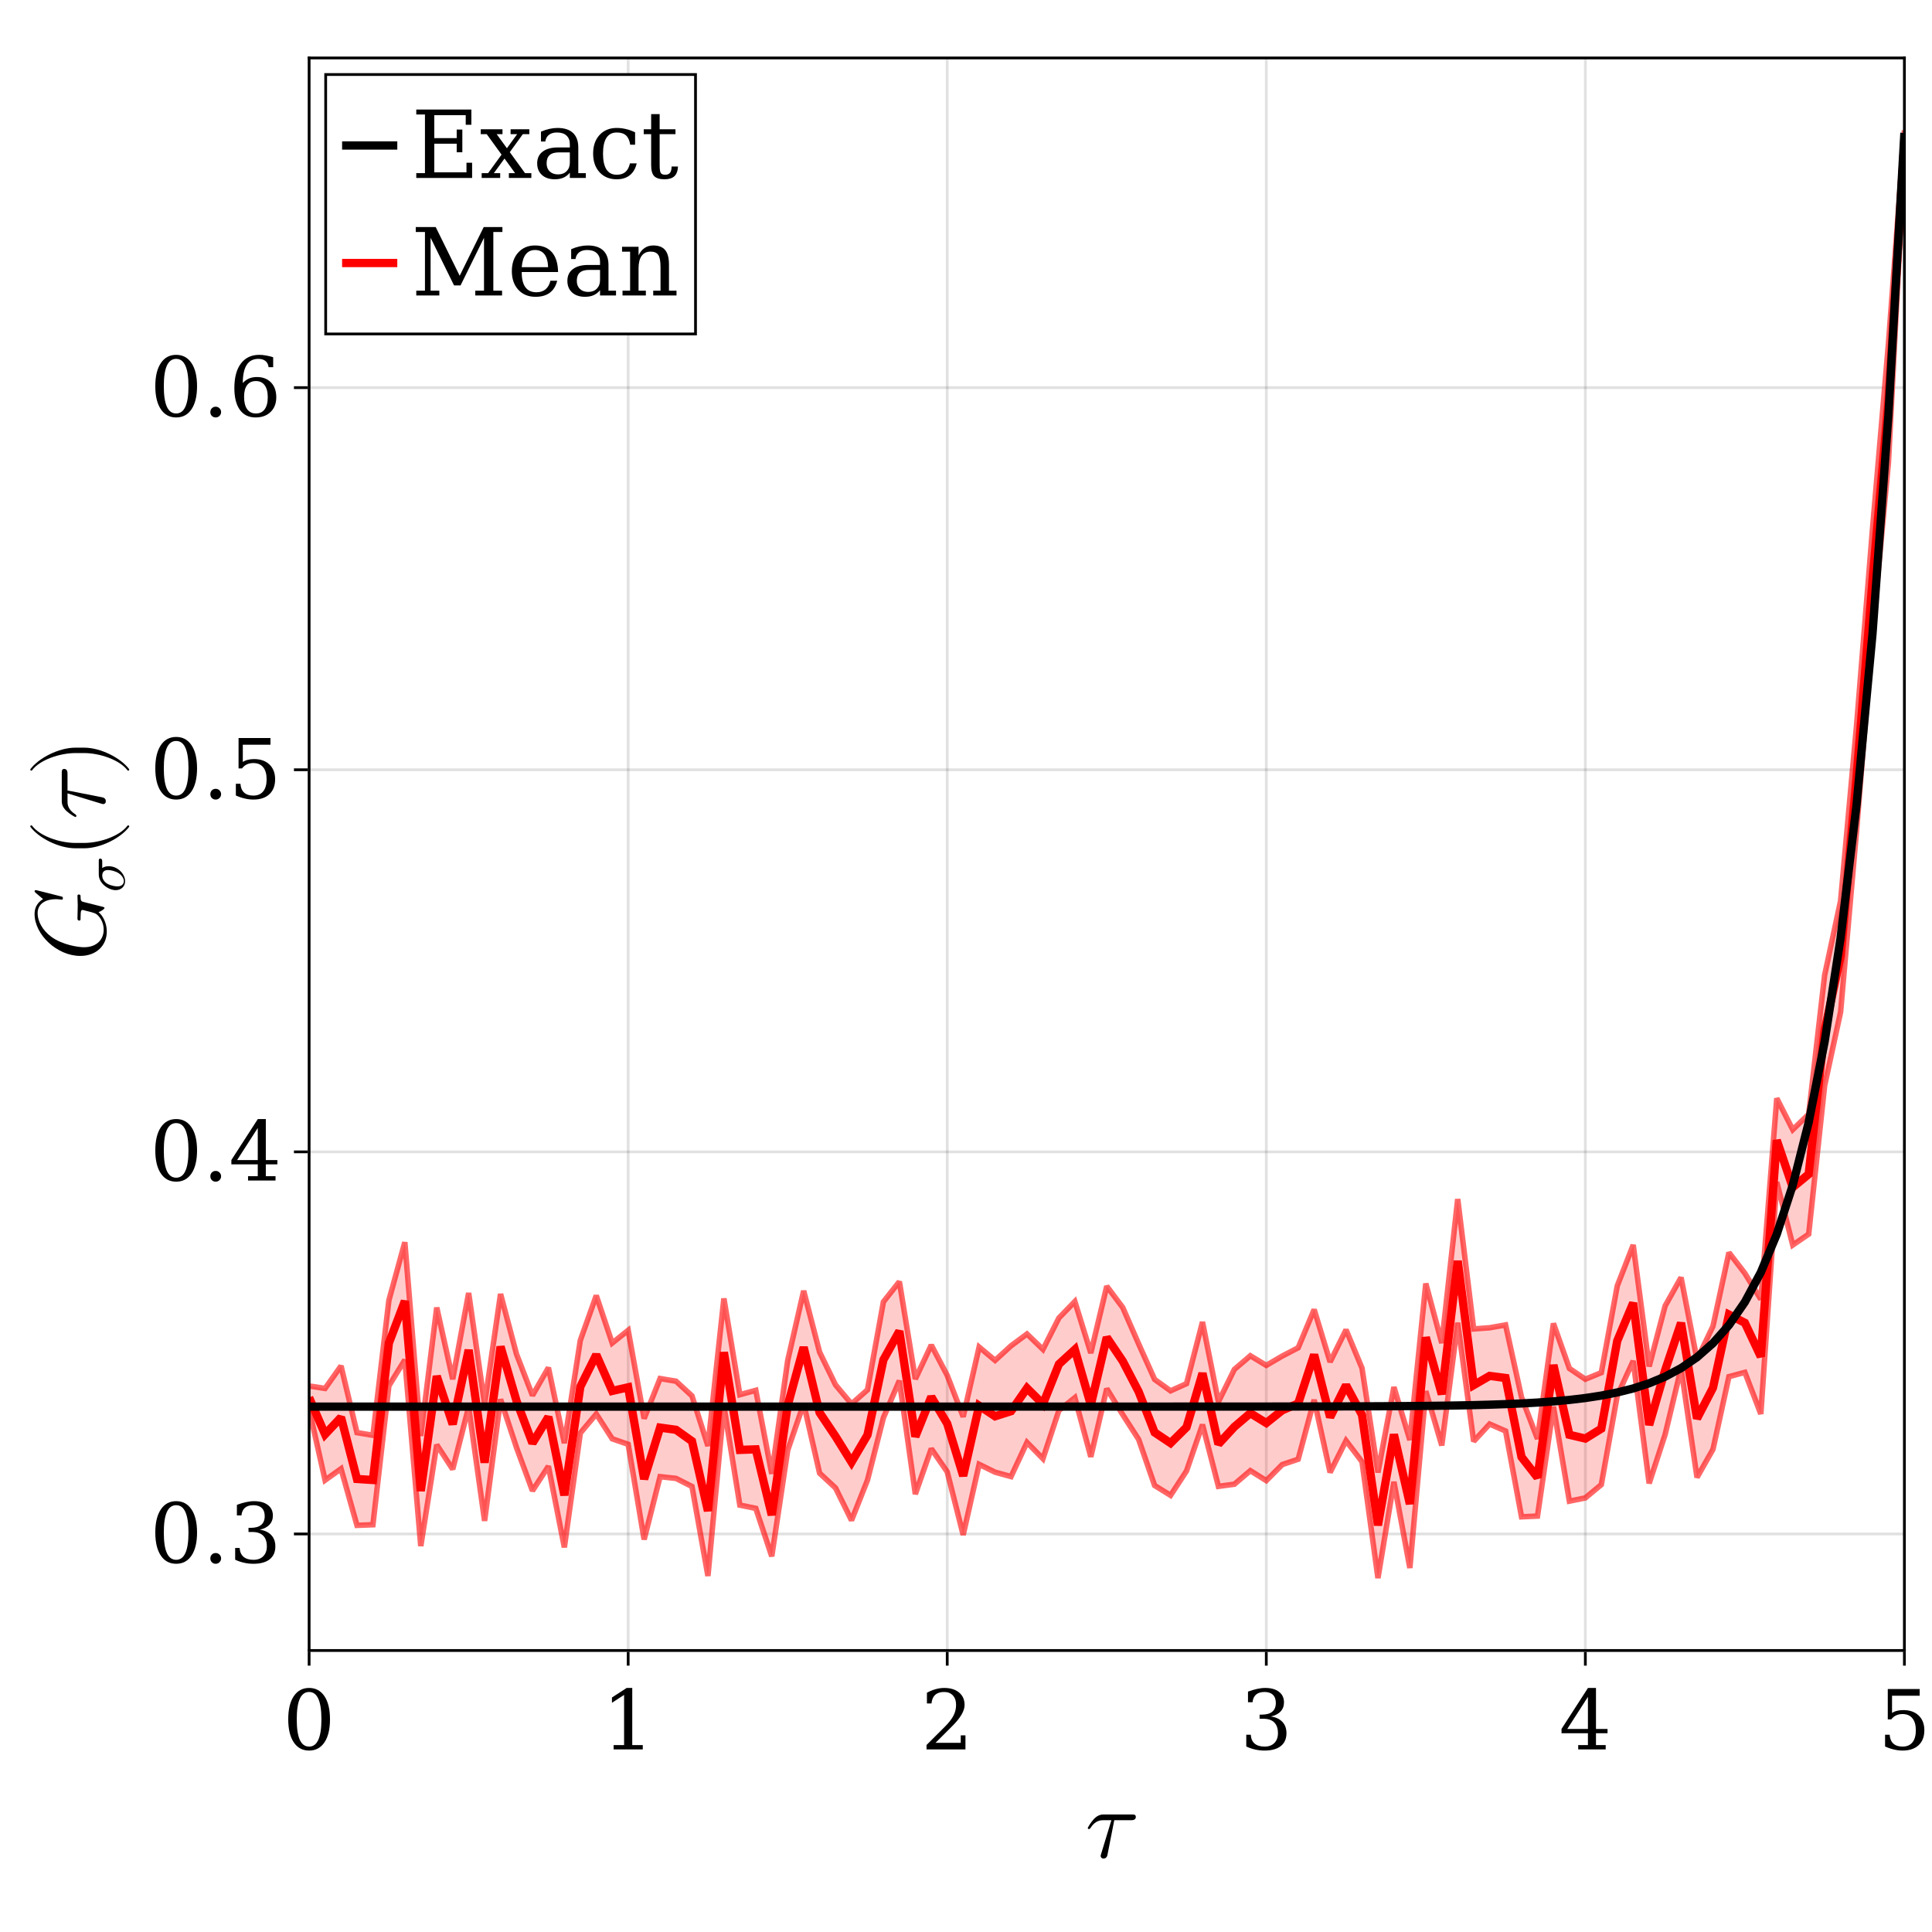 <?xml version="1.0" encoding="UTF-8"?>
<svg xmlns="http://www.w3.org/2000/svg" xmlns:xlink="http://www.w3.org/1999/xlink" width="525" height="525" viewBox="0 0 525 525">
<defs>
<g>
<g id="glyph-0-0-ccf70c0a">
<path d="M 13.797 -10.984 C 13.797 -11.641 13.234 -11.641 12.719 -11.641 L 5.156 -11.641 C 4.609 -11.641 3.562 -11.641 2.375 -10.375 C 1.484 -9.391 0.734 -8.094 0.734 -7.938 C 0.734 -7.938 0.734 -7.672 1.047 -7.672 C 1.266 -7.672 1.328 -7.781 1.484 -7.984 C 2.812 -10.078 4.344 -10.078 4.906 -10.078 L 7.156 -10.078 L 4.516 -1.406 C 4.406 -1.078 4.234 -0.516 4.234 -0.406 C 4.234 -0.109 4.422 0.328 5.016 0.328 C 5.906 0.328 6.047 -0.438 6.125 -0.844 L 7.938 -10.078 L 12.469 -10.078 C 12.828 -10.078 13.797 -10.078 13.797 -10.984 Z M 13.797 -10.984 "/>
</g>
<g id="glyph-1-0-ccf70c0a">
<path d="M 7.156 -0.766 C 8.27 -0.766 9.102 -1.379 9.656 -2.609 C 10.219 -3.836 10.5 -5.695 10.5 -8.188 C 10.5 -10.676 10.219 -12.535 9.656 -13.766 C 9.102 -14.992 8.27 -15.609 7.156 -15.609 C 6.031 -15.609 5.188 -14.992 4.625 -13.766 C 4.07 -12.535 3.797 -10.676 3.797 -8.188 C 3.797 -5.695 4.07 -3.836 4.625 -2.609 C 5.188 -1.379 6.031 -0.766 7.156 -0.766 Z M 7.156 0.312 C 5.375 0.312 3.984 -0.43 2.984 -1.922 C 1.984 -3.41 1.484 -5.5 1.484 -8.188 C 1.484 -10.875 1.984 -12.961 2.984 -14.453 C 3.984 -15.953 5.375 -16.703 7.156 -16.703 C 8.938 -16.703 10.328 -15.953 11.328 -14.453 C 12.328 -12.961 12.828 -10.875 12.828 -8.188 C 12.828 -5.5 12.328 -3.41 11.328 -1.922 C 10.328 -0.43 8.938 0.312 7.156 0.312 Z M 7.156 0.312 "/>
</g>
<g id="glyph-1-1-ccf70c0a">
<path d="M 2.125 -1.141 C 2.125 -1.555 2.258 -1.906 2.531 -2.188 C 2.812 -2.469 3.16 -2.609 3.578 -2.609 C 3.984 -2.609 4.328 -2.469 4.609 -2.188 C 4.898 -1.906 5.047 -1.555 5.047 -1.141 C 5.047 -0.734 4.898 -0.391 4.609 -0.109 C 4.328 0.172 3.984 0.312 3.578 0.312 C 3.16 0.312 2.812 0.172 2.531 -0.109 C 2.258 -0.391 2.125 -0.734 2.125 -1.141 Z M 2.125 -1.141 "/>
</g>
<g id="glyph-2-0-ccf70c0a">
<path d="M 3.203 0 L 3.203 -1.172 L 6.047 -1.172 L 6.047 -14.812 L 2.75 -12.672 L 2.75 -14.109 L 6.75 -16.703 L 8.266 -16.703 L 8.266 -1.172 L 11.125 -1.172 L 11.125 0 Z M 3.203 0 "/>
</g>
<g id="glyph-3-0-ccf70c0a">
<path d="M 2.875 -12.484 L 1.641 -12.484 L 1.641 -15.406 C 2.43 -15.832 3.223 -16.156 4.016 -16.375 C 4.805 -16.594 5.582 -16.703 6.344 -16.703 C 8.051 -16.703 9.398 -16.285 10.391 -15.453 C 11.379 -14.629 11.875 -13.504 11.875 -12.078 C 11.875 -10.473 10.754 -8.555 8.516 -6.328 C 8.336 -6.16 8.207 -6.031 8.125 -5.938 L 3.984 -1.797 L 10.828 -1.797 L 10.828 -3.828 L 12.109 -3.828 L 12.109 0 L 1.531 0 L 1.531 -1.203 L 6.5 -6.156 C 7.602 -7.258 8.391 -8.27 8.859 -9.188 C 9.328 -10.102 9.562 -11.066 9.562 -12.078 C 9.562 -13.191 9.27 -14.055 8.688 -14.672 C 8.113 -15.297 7.32 -15.609 6.312 -15.609 C 5.27 -15.609 4.461 -15.348 3.891 -14.828 C 3.316 -14.305 2.977 -13.523 2.875 -12.484 Z M 2.875 -12.484 "/>
</g>
<g id="glyph-3-1-ccf70c0a">
<path d="M 7.859 -5.562 L 7.859 -14.281 L 2.25 -5.562 Z M 12.688 0 L 5.219 0 L 5.219 -1.172 L 7.859 -1.172 L 7.859 -4.391 L 0.688 -4.391 L 0.688 -5.578 L 7.875 -16.703 L 10.047 -16.703 L 10.047 -5.562 L 13.188 -5.562 L 13.188 -4.391 L 10.047 -4.391 L 10.047 -1.172 L 12.688 -1.172 Z M 12.688 0 "/>
</g>
<g id="glyph-3-2-ccf70c0a">
<path d="M 11.312 -16.406 L 11.312 -14.594 L 3.797 -14.594 L 3.797 -9.906 C 4.18 -10.164 4.629 -10.359 5.141 -10.484 C 5.648 -10.617 6.219 -10.688 6.844 -10.688 C 8.613 -10.688 10.008 -10.195 11.031 -9.219 C 12.062 -8.238 12.578 -6.898 12.578 -5.203 C 12.578 -3.461 12.055 -2.109 11.016 -1.141 C 9.984 -0.172 8.531 0.312 6.656 0.312 C 5.906 0.312 5.133 0.219 4.344 0.031 C 3.551 -0.145 2.738 -0.422 1.906 -0.797 L 1.906 -3.984 L 3.156 -3.984 C 3.219 -2.941 3.547 -2.145 4.141 -1.594 C 4.742 -1.039 5.582 -0.766 6.656 -0.766 C 7.812 -0.766 8.703 -1.145 9.328 -1.906 C 9.953 -2.664 10.266 -3.766 10.266 -5.203 C 10.266 -6.617 9.953 -7.707 9.328 -8.469 C 8.711 -9.227 7.82 -9.609 6.656 -9.609 C 6 -9.609 5.414 -9.488 4.906 -9.25 C 4.406 -9.02 3.961 -8.656 3.578 -8.156 L 2.641 -8.156 L 2.641 -16.406 Z M 11.312 -16.406 "/>
</g>
<g id="glyph-3-3-ccf70c0a">
<path d="M 2.188 -15.703 C 3.039 -16.023 3.859 -16.27 4.641 -16.438 C 5.43 -16.613 6.172 -16.703 6.859 -16.703 C 8.461 -16.703 9.711 -16.352 10.609 -15.656 C 11.516 -14.969 11.969 -14.008 11.969 -12.781 C 11.969 -11.789 11.656 -10.961 11.031 -10.297 C 10.414 -9.641 9.535 -9.191 8.391 -8.953 C 9.742 -8.766 10.789 -8.273 11.531 -7.484 C 12.27 -6.703 12.641 -5.68 12.641 -4.422 C 12.641 -2.891 12.125 -1.719 11.094 -0.906 C 10.07 -0.094 8.594 0.312 6.656 0.312 C 5.801 0.312 4.961 0.219 4.141 0.031 C 3.328 -0.145 2.52 -0.422 1.719 -0.797 L 1.719 -3.984 L 2.938 -3.984 C 3.008 -2.922 3.363 -2.117 4 -1.578 C 4.645 -1.035 5.547 -0.766 6.703 -0.766 C 7.816 -0.766 8.695 -1.086 9.344 -1.734 C 10 -2.391 10.328 -3.281 10.328 -4.406 C 10.328 -5.695 9.992 -6.672 9.328 -7.328 C 8.66 -7.992 7.68 -8.328 6.391 -8.328 L 5.344 -8.328 L 5.344 -9.453 L 5.906 -9.453 C 7.188 -9.453 8.145 -9.719 8.781 -10.25 C 9.426 -10.781 9.75 -11.578 9.75 -12.641 C 9.75 -13.598 9.484 -14.332 8.953 -14.844 C 8.422 -15.352 7.664 -15.609 6.688 -15.609 C 5.695 -15.609 4.926 -15.375 4.375 -14.906 C 3.832 -14.438 3.516 -13.742 3.422 -12.828 L 2.188 -12.828 Z M 2.188 -15.703 "/>
</g>
<g id="glyph-3-4-ccf70c0a">
<path d="M 7.359 -0.766 C 8.391 -0.766 9.18 -1.145 9.734 -1.906 C 10.297 -2.664 10.578 -3.754 10.578 -5.172 C 10.578 -6.598 10.297 -7.688 9.734 -8.438 C 9.18 -9.195 8.391 -9.578 7.359 -9.578 C 6.316 -9.578 5.52 -9.211 4.969 -8.484 C 4.414 -7.754 4.141 -6.695 4.141 -5.312 C 4.141 -3.852 4.414 -2.727 4.969 -1.938 C 5.531 -1.156 6.328 -0.766 7.359 -0.766 Z M 3.781 -9.031 C 4.281 -9.582 4.844 -9.992 5.469 -10.266 C 6.102 -10.535 6.816 -10.672 7.609 -10.672 C 9.234 -10.672 10.52 -10.176 11.469 -9.188 C 12.414 -8.207 12.891 -6.867 12.891 -5.172 C 12.891 -3.516 12.379 -2.188 11.359 -1.188 C 10.336 -0.188 8.973 0.312 7.266 0.312 C 5.422 0.312 4 -0.375 3 -1.75 C 2 -3.133 1.5 -5.109 1.5 -7.672 C 1.5 -10.535 2.086 -12.754 3.266 -14.328 C 4.453 -15.91 6.117 -16.703 8.266 -16.703 C 8.836 -16.703 9.441 -16.645 10.078 -16.531 C 10.723 -16.426 11.379 -16.266 12.047 -16.047 L 12.047 -13.344 L 10.797 -13.344 C 10.711 -14.082 10.43 -14.645 9.953 -15.031 C 9.473 -15.414 8.832 -15.609 8.031 -15.609 C 6.613 -15.609 5.555 -15.066 4.859 -13.984 C 4.16 -12.91 3.801 -11.258 3.781 -9.031 Z M 3.781 -9.031 "/>
</g>
<g id="glyph-4-0-ccf70c0a">
<path d="M 2.188 -15.703 C 3.039 -16.023 3.859 -16.27 4.641 -16.438 C 5.43 -16.613 6.172 -16.703 6.859 -16.703 C 8.461 -16.703 9.711 -16.352 10.609 -15.656 C 11.516 -14.969 11.969 -14.008 11.969 -12.781 C 11.969 -11.789 11.656 -10.961 11.031 -10.297 C 10.414 -9.641 9.535 -9.191 8.391 -8.953 C 9.742 -8.766 10.789 -8.273 11.531 -7.484 C 12.27 -6.703 12.641 -5.68 12.641 -4.422 C 12.641 -2.891 12.125 -1.719 11.094 -0.906 C 10.07 -0.094 8.594 0.312 6.656 0.312 C 5.801 0.312 4.961 0.219 4.141 0.031 C 3.328 -0.145 2.52 -0.422 1.719 -0.797 L 1.719 -3.984 L 2.938 -3.984 C 3.008 -2.922 3.363 -2.117 4 -1.578 C 4.645 -1.035 5.547 -0.766 6.703 -0.766 C 7.816 -0.766 8.695 -1.086 9.344 -1.734 C 10 -2.391 10.328 -3.281 10.328 -4.406 C 10.328 -5.695 9.992 -6.672 9.328 -7.328 C 8.66 -7.992 7.68 -8.328 6.391 -8.328 L 5.344 -8.328 L 5.344 -9.453 L 5.906 -9.453 C 7.188 -9.453 8.145 -9.719 8.781 -10.25 C 9.426 -10.781 9.75 -11.578 9.75 -12.641 C 9.75 -13.598 9.484 -14.332 8.953 -14.844 C 8.422 -15.352 7.664 -15.609 6.688 -15.609 C 5.695 -15.609 4.926 -15.375 4.375 -14.906 C 3.832 -14.438 3.516 -13.742 3.422 -12.828 L 2.188 -12.828 Z M 2.188 -15.703 "/>
</g>
<g id="glyph-5-0-ccf70c0a">
<path d="M -7.016 -20.734 C -7.234 -20.734 -7.375 -20.625 -7.375 -20.391 C -7.375 -19.547 -7.297 -18.625 -7.297 -17.766 C -7.297 -16.609 -7.375 -15.391 -7.375 -14.234 C -7.375 -14.016 -7.375 -13.656 -6.828 -13.656 C -6.531 -13.656 -6.531 -13.953 -6.531 -14.359 L -6.531 -14.578 C -6.531 -14.938 -6.5 -15.391 -6.484 -15.734 C -6.406 -16.312 -6.375 -16.531 -6 -16.531 C -5.891 -16.531 -5.828 -16.531 -5.078 -16.312 C -2.672 -15.719 -2.375 -15.656 -1.625 -14.844 C -0.562 -13.688 -0.25 -12.203 -0.25 -11.172 C -0.25 -8.609 -2.031 -6.406 -5.609 -6.406 C -7.188 -6.406 -11.469 -7.047 -14.469 -9.234 C -16.953 -11.062 -18.203 -13.547 -18.203 -15.641 C -18.203 -18.5 -15.609 -19.469 -13.25 -19.469 C -12.562 -19.469 -11.688 -19.328 -11.609 -19.328 C -11.344 -19.328 -11.344 -19.609 -11.344 -19.734 C -11.344 -20.031 -11.359 -20.109 -11.828 -20.219 L -18.391 -21.875 C -18.5 -21.891 -18.656 -21.922 -18.766 -21.922 C -18.766 -21.922 -19.031 -21.891 -19.031 -21.625 C -19.031 -21.625 -19.031 -21.438 -18.734 -21.188 L -16.734 -19.5 C -18.609 -18.328 -19.031 -16.766 -19.031 -15.422 C -19.031 -9.859 -12.953 -4.047 -6.609 -4.047 C -2.266 -4.047 0.594 -6.859 0.594 -10.688 C 0.594 -13.172 -0.641 -15.141 -1.641 -15.938 C -1 -16.172 -0.031 -16.766 -0.031 -17.062 C -0.031 -17.25 -0.188 -17.312 -0.484 -17.391 L -5.641 -18.688 C -6.266 -18.844 -6.531 -18.906 -6.531 -20.094 C -6.531 -20.438 -6.531 -20.734 -7.016 -20.734 Z M -7.016 -20.734 "/>
</g>
<g id="glyph-6-0-ccf70c0a">
<path d="M -6.594 -9.188 C -6.984 -9.188 -6.984 -8.844 -6.984 -8.562 L -6.984 -4.859 C -6.984 -2.422 -4.312 -0.609 -2.375 -0.609 C -0.953 -0.609 0.172 -1.578 0.172 -3.047 C 0.172 -4.953 -1.781 -7.109 -4.281 -7.109 C -4.547 -7.109 -5.328 -7.109 -6.047 -6.609 L -6.047 -8.391 C -6.047 -8.609 -6.047 -9.188 -6.594 -9.188 Z M -4.469 -6.078 C -3.703 -6.078 -2.375 -5.75 -1.562 -5.203 C -0.594 -4.562 -0.172 -3.688 -0.172 -3.062 C -0.172 -2.266 -0.766 -1.625 -1.922 -1.625 C -2.422 -1.625 -3.75 -1.812 -4.703 -2.375 C -5.812 -3.062 -6.047 -4.031 -6.047 -4.578 C -6.047 -5.953 -4.969 -6.078 -4.469 -6.078 Z M -4.469 -6.078 "/>
</g>
<g id="glyph-7-0-ccf70c0a">
<path d="M 6.422 -8.969 C 6.344 -8.969 6.266 -8.906 6.203 -8.859 C 4.109 -6.047 -1.297 -4.188 -5.609 -4.188 L -7.891 -4.188 C -12.203 -4.188 -17.609 -6.047 -19.703 -8.859 C -19.766 -8.906 -19.844 -8.969 -19.922 -8.969 C -20.062 -8.969 -20.203 -8.828 -20.203 -8.688 C -20.203 -8.641 -20.172 -8.594 -20.141 -8.531 C -17.906 -5.562 -12.5 -2.734 -7.891 -2.734 L -5.609 -2.734 C -1 -2.734 4.406 -5.562 6.641 -8.531 C 6.672 -8.594 6.703 -8.641 6.703 -8.688 C 6.703 -8.828 6.562 -8.969 6.422 -8.969 Z M 6.422 -8.969 "/>
</g>
<g id="glyph-8-0-ccf70c0a">
<path d="M -10.984 -13.797 C -11.641 -13.797 -11.641 -13.234 -11.641 -12.719 L -11.641 -5.156 C -11.641 -4.609 -11.641 -3.562 -10.375 -2.375 C -9.391 -1.484 -8.094 -0.734 -7.938 -0.734 C -7.938 -0.734 -7.672 -0.734 -7.672 -1.047 C -7.672 -1.266 -7.781 -1.328 -7.984 -1.484 C -10.078 -2.812 -10.078 -4.344 -10.078 -4.906 L -10.078 -7.156 L -1.406 -4.516 C -1.078 -4.406 -0.516 -4.234 -0.406 -4.234 C -0.109 -4.234 0.328 -4.422 0.328 -5.016 C 0.328 -5.906 -0.438 -6.047 -0.844 -6.125 L -10.078 -7.938 L -10.078 -12.469 C -10.078 -12.828 -10.078 -13.797 -10.984 -13.797 Z M -10.984 -13.797 "/>
</g>
<g id="glyph-9-0-ccf70c0a">
<path d="M -5.609 -7.781 L -7.891 -7.781 C -12.5 -7.781 -17.906 -4.938 -20.141 -1.969 C -20.172 -1.922 -20.203 -1.859 -20.203 -1.812 C -20.203 -1.672 -20.062 -1.531 -19.922 -1.531 C -19.844 -1.531 -19.766 -1.594 -19.703 -1.641 C -17.609 -4.453 -12.203 -6.312 -7.891 -6.312 L -5.609 -6.312 C -1.297 -6.312 4.109 -4.453 6.203 -1.641 C 6.266 -1.594 6.344 -1.531 6.422 -1.531 C 6.562 -1.531 6.703 -1.672 6.703 -1.812 C 6.703 -1.859 6.672 -1.922 6.641 -1.969 C 4.406 -4.938 -1 -7.781 -5.609 -7.781 Z M -5.609 -7.781 "/>
</g>
<g id="glyph-10-0-ccf70c0a">
<path d="M 7.156 -0.766 C 8.27 -0.766 9.102 -1.379 9.656 -2.609 C 10.219 -3.836 10.5 -5.695 10.5 -8.188 C 10.5 -10.676 10.219 -12.535 9.656 -13.766 C 9.102 -14.992 8.27 -15.609 7.156 -15.609 C 6.031 -15.609 5.188 -14.992 4.625 -13.766 C 4.07 -12.535 3.797 -10.676 3.797 -8.188 C 3.797 -5.695 4.07 -3.836 4.625 -2.609 C 5.188 -1.379 6.031 -0.766 7.156 -0.766 Z M 7.156 0.312 C 5.375 0.312 3.984 -0.43 2.984 -1.922 C 1.984 -3.41 1.484 -5.5 1.484 -8.188 C 1.484 -10.875 1.984 -12.961 2.984 -14.453 C 3.984 -15.953 5.375 -16.703 7.156 -16.703 C 8.938 -16.703 10.328 -15.953 11.328 -14.453 C 12.328 -12.961 12.828 -10.875 12.828 -8.188 C 12.828 -5.5 12.328 -3.41 11.328 -1.922 C 10.328 -0.43 8.938 0.312 7.156 0.312 Z M 7.156 0.312 "/>
</g>
<g id="glyph-11-0-ccf70c0a">
<path d="M 7.156 -0.766 C 8.27 -0.766 9.102 -1.379 9.656 -2.609 C 10.219 -3.836 10.5 -5.695 10.5 -8.188 C 10.5 -10.676 10.219 -12.535 9.656 -13.766 C 9.102 -14.992 8.27 -15.609 7.156 -15.609 C 6.031 -15.609 5.188 -14.992 4.625 -13.766 C 4.07 -12.535 3.797 -10.676 3.797 -8.188 C 3.797 -5.695 4.07 -3.836 4.625 -2.609 C 5.188 -1.379 6.031 -0.766 7.156 -0.766 Z M 7.156 0.312 C 5.375 0.312 3.984 -0.43 2.984 -1.922 C 1.984 -3.41 1.484 -5.5 1.484 -8.188 C 1.484 -10.875 1.984 -12.961 2.984 -14.453 C 3.984 -15.953 5.375 -16.703 7.156 -16.703 C 8.938 -16.703 10.328 -15.953 11.328 -14.453 C 12.328 -12.961 12.828 -10.875 12.828 -8.188 C 12.828 -5.5 12.328 -3.41 11.328 -1.922 C 10.328 -0.43 8.938 0.312 7.156 0.312 Z M 7.156 0.312 "/>
</g>
<g id="glyph-12-0-ccf70c0a">
<path d="M 2.125 -1.141 C 2.125 -1.555 2.258 -1.906 2.531 -2.188 C 2.812 -2.469 3.16 -2.609 3.578 -2.609 C 3.984 -2.609 4.328 -2.469 4.609 -2.188 C 4.898 -1.906 5.047 -1.555 5.047 -1.141 C 5.047 -0.734 4.898 -0.391 4.609 -0.109 C 4.328 0.172 3.984 0.312 3.578 0.312 C 3.16 0.312 2.812 0.172 2.531 -0.109 C 2.258 -0.391 2.125 -0.734 2.125 -1.141 Z M 2.125 -1.141 "/>
</g>
<g id="glyph-13-0-ccf70c0a">
<path d="M 7.859 -5.562 L 7.859 -14.281 L 2.25 -5.562 Z M 12.688 0 L 5.219 0 L 5.219 -1.172 L 7.859 -1.172 L 7.859 -4.391 L 0.688 -4.391 L 0.688 -5.578 L 7.875 -16.703 L 10.047 -16.703 L 10.047 -5.562 L 13.188 -5.562 L 13.188 -4.391 L 10.047 -4.391 L 10.047 -1.172 L 12.688 -1.172 Z M 12.688 0 "/>
</g>
<g id="glyph-14-0-ccf70c0a">
<path d="M 1.406 0 L 1.406 -1.312 L 3.766 -1.312 L 3.766 -17.25 L 1.406 -17.25 L 1.406 -18.594 L 16.375 -18.594 L 16.375 -14.453 L 14.844 -14.453 L 14.844 -17.062 L 6.297 -17.062 L 6.297 -10.828 L 12.391 -10.828 L 12.391 -13.156 L 13.922 -13.156 L 13.922 -6.984 L 12.391 -6.984 L 12.391 -9.312 L 6.297 -9.312 L 6.297 -1.531 L 15.047 -1.531 L 15.047 -4.141 L 16.578 -4.141 L 16.578 0 Z M 1.406 0 "/>
</g>
<g id="glyph-14-1-ccf70c0a">
<path d="M 7.422 -8.078 L 10.203 -11.906 L 8.422 -11.906 L 8.422 -13.234 L 13.516 -13.234 L 13.516 -11.906 L 11.75 -11.906 L 8.203 -7.016 L 12.344 -1.312 L 14.062 -1.312 L 14.062 0 L 7.953 0 L 7.953 -1.312 L 9.641 -1.312 L 6.766 -5.281 L 3.875 -1.312 L 5.594 -1.312 L 5.594 0 L 0.562 0 L 0.562 -1.312 L 2.312 -1.312 L 5.969 -6.344 L 1.938 -11.906 L 0.312 -11.906 L 0.312 -13.234 L 6.219 -13.234 L 6.219 -11.906 L 4.641 -11.906 Z M 7.422 -8.078 "/>
</g>
<g id="glyph-14-2-ccf70c0a">
<path d="M 13.109 -3.969 C 12.785 -2.562 12.16 -1.488 11.234 -0.75 C 10.316 -0.008 9.129 0.359 7.672 0.359 C 5.742 0.359 4.191 -0.273 3.016 -1.547 C 1.848 -2.828 1.266 -4.52 1.266 -6.625 C 1.266 -8.738 1.848 -10.426 3.016 -11.688 C 4.191 -12.957 5.742 -13.594 7.672 -13.594 C 8.504 -13.594 9.336 -13.492 10.172 -13.297 C 11.004 -13.109 11.836 -12.812 12.672 -12.406 L 12.672 -9.031 L 11.344 -9.031 C 11.164 -10.188 10.785 -11.031 10.203 -11.562 C 9.617 -12.094 8.781 -12.359 7.688 -12.359 C 6.457 -12.359 5.523 -11.879 4.891 -10.922 C 4.266 -9.961 3.953 -8.531 3.953 -6.625 C 3.953 -4.719 4.266 -3.281 4.891 -2.312 C 5.516 -1.352 6.445 -0.875 7.688 -0.875 C 8.676 -0.875 9.461 -1.129 10.047 -1.641 C 10.641 -2.16 11.047 -2.938 11.266 -3.969 Z M 13.109 -3.969 "/>
</g>
<g id="glyph-14-3-ccf70c0a">
<path d="M 2.75 -11.906 L 0.734 -11.906 L 0.734 -13.234 L 2.75 -13.234 L 2.75 -17.344 L 5.062 -17.344 L 5.062 -13.234 L 9.359 -13.234 L 9.359 -11.906 L 5.062 -11.906 L 5.062 -3.5 C 5.062 -2.375 5.164 -1.656 5.375 -1.344 C 5.594 -1.031 5.992 -0.875 6.578 -0.875 C 7.172 -0.875 7.602 -1.051 7.875 -1.406 C 8.156 -1.758 8.301 -2.328 8.312 -3.109 L 10.047 -3.109 C 9.984 -1.91 9.656 -1.031 9.062 -0.469 C 8.477 0.082 7.582 0.359 6.375 0.359 C 5.051 0.359 4.113 0.066 3.562 -0.516 C 3.02 -1.098 2.75 -2.094 2.75 -3.5 Z M 2.75 -11.906 "/>
</g>
<g id="glyph-15-0-ccf70c0a">
<path d="M 10.141 -4.156 L 10.141 -6.953 L 7.203 -6.953 C 6.055 -6.953 5.207 -6.707 4.656 -6.219 C 4.102 -5.727 3.828 -4.977 3.828 -3.969 C 3.828 -3.051 4.109 -2.32 4.672 -1.781 C 5.234 -1.238 5.992 -0.969 6.953 -0.969 C 7.91 -0.969 8.68 -1.258 9.266 -1.844 C 9.848 -2.438 10.141 -3.207 10.141 -4.156 Z M 12.438 -8.266 L 12.438 -1.312 L 14.484 -1.312 L 14.484 0 L 10.141 0 L 10.141 -1.438 C 9.641 -0.82 9.055 -0.367 8.391 -0.078 C 7.723 0.211 6.945 0.359 6.062 0.359 C 4.594 0.359 3.426 -0.031 2.562 -0.812 C 1.695 -1.594 1.266 -2.645 1.266 -3.969 C 1.266 -5.344 1.758 -6.406 2.75 -7.156 C 3.738 -7.914 5.133 -8.297 6.938 -8.297 L 10.141 -8.297 L 10.141 -9.203 C 10.141 -10.203 9.832 -10.977 9.219 -11.531 C 8.613 -12.082 7.758 -12.359 6.656 -12.359 C 5.75 -12.359 5.023 -12.148 4.484 -11.734 C 3.941 -11.328 3.602 -10.719 3.469 -9.906 L 2.297 -9.906 L 2.297 -12.578 C 3.086 -12.922 3.859 -13.176 4.609 -13.344 C 5.359 -13.508 6.094 -13.594 6.812 -13.594 C 8.645 -13.594 10.039 -13.141 11 -12.234 C 11.957 -11.328 12.438 -10.004 12.438 -8.266 Z M 12.438 -8.266 "/>
</g>
<g id="glyph-16-0-ccf70c0a">
<path d="M 1.406 0 L 1.406 -1.312 L 3.766 -1.312 L 3.766 -17.25 L 1.266 -17.25 L 1.266 -18.594 L 6.688 -18.594 L 13.203 -5.359 L 19.734 -18.594 L 24.812 -18.594 L 24.812 -17.25 L 22.344 -17.25 L 22.344 -1.312 L 24.719 -1.312 L 24.719 0 L 17.438 0 L 17.438 -1.312 L 19.812 -1.312 L 19.812 -15.688 L 13.438 -2.734 L 11.672 -2.734 L 5.297 -15.688 L 5.297 -1.312 L 7.672 -1.312 L 7.672 0 Z M 1.406 0 "/>
</g>
<g id="glyph-17-0-ccf70c0a">
<path d="M 13.828 -6.375 L 3.953 -6.375 L 3.953 -6.281 C 3.953 -4.488 4.285 -3.141 4.953 -2.234 C 5.629 -1.328 6.625 -0.875 7.938 -0.875 C 8.938 -0.875 9.758 -1.133 10.406 -1.656 C 11.051 -2.188 11.5 -2.973 11.75 -4.016 L 13.594 -4.016 C 13.227 -2.555 12.551 -1.461 11.562 -0.734 C 10.582 -0.004 9.289 0.359 7.688 0.359 C 5.758 0.359 4.207 -0.273 3.031 -1.547 C 1.852 -2.828 1.266 -4.52 1.266 -6.625 C 1.266 -8.719 1.844 -10.398 3 -11.672 C 4.156 -12.953 5.672 -13.594 7.547 -13.594 C 9.547 -13.594 11.082 -12.977 12.156 -11.75 C 13.227 -10.52 13.785 -8.727 13.828 -6.375 Z M 11.125 -7.688 C 11.07 -9.238 10.742 -10.406 10.141 -11.188 C 9.535 -11.969 8.672 -12.359 7.547 -12.359 C 6.492 -12.359 5.66 -11.961 5.047 -11.172 C 4.441 -10.391 4.078 -9.227 3.953 -7.688 Z M 11.125 -7.688 "/>
</g>
<g id="glyph-18-0-ccf70c0a">
<path d="M 10.141 -4.156 L 10.141 -6.953 L 7.203 -6.953 C 6.055 -6.953 5.207 -6.707 4.656 -6.219 C 4.102 -5.727 3.828 -4.977 3.828 -3.969 C 3.828 -3.051 4.109 -2.32 4.672 -1.781 C 5.234 -1.238 5.992 -0.969 6.953 -0.969 C 7.91 -0.969 8.68 -1.258 9.266 -1.844 C 9.848 -2.438 10.141 -3.207 10.141 -4.156 Z M 12.438 -8.266 L 12.438 -1.312 L 14.484 -1.312 L 14.484 0 L 10.141 0 L 10.141 -1.438 C 9.641 -0.82 9.055 -0.367 8.391 -0.078 C 7.723 0.211 6.945 0.359 6.062 0.359 C 4.594 0.359 3.426 -0.031 2.562 -0.812 C 1.695 -1.594 1.266 -2.645 1.266 -3.969 C 1.266 -5.344 1.758 -6.406 2.75 -7.156 C 3.738 -7.914 5.133 -8.297 6.938 -8.297 L 10.141 -8.297 L 10.141 -9.203 C 10.141 -10.203 9.832 -10.977 9.219 -11.531 C 8.613 -12.082 7.758 -12.359 6.656 -12.359 C 5.75 -12.359 5.023 -12.148 4.484 -11.734 C 3.941 -11.328 3.602 -10.719 3.469 -9.906 L 2.297 -9.906 L 2.297 -12.578 C 3.086 -12.922 3.859 -13.176 4.609 -13.344 C 5.359 -13.508 6.094 -13.594 6.812 -13.594 C 8.645 -13.594 10.039 -13.141 11 -12.234 C 11.957 -11.328 12.438 -10.004 12.438 -8.266 Z M 12.438 -8.266 "/>
</g>
<g id="glyph-18-1-ccf70c0a">
<path d="M 1.047 0 L 1.047 -1.312 L 3.109 -1.312 L 3.109 -11.906 L 0.922 -11.906 L 0.922 -13.234 L 5.406 -13.234 L 5.406 -10.875 C 5.82 -11.781 6.367 -12.457 7.047 -12.906 C 7.723 -13.363 8.508 -13.594 9.406 -13.594 C 10.875 -13.594 11.953 -13.172 12.641 -12.328 C 13.328 -11.492 13.672 -10.191 13.672 -8.422 L 13.672 -1.312 L 15.719 -1.312 L 15.719 0 L 9.391 0 L 9.391 -1.312 L 11.375 -1.312 L 11.375 -7.688 C 11.375 -9.312 11.172 -10.422 10.766 -11.016 C 10.367 -11.617 9.672 -11.922 8.672 -11.922 C 7.609 -11.922 6.797 -11.531 6.234 -10.75 C 5.68 -9.977 5.406 -8.852 5.406 -7.375 L 5.406 -1.312 L 7.391 -1.312 L 7.391 0 Z M 1.047 0 "/>
</g>
</g>
<clipPath id="clip-0-ccf70c0a">
<path clip-rule="nonzero" d="M 84 35 L 517.5 35 L 517.5 429 L 84 429 Z M 84 35 "/>
</clipPath>
<clipPath id="clip-1-ccf70c0a">
<path clip-rule="nonzero" d="M 84 32 L 517.5 32 L 517.5 421 L 84 421 Z M 84 32 "/>
</clipPath>
<clipPath id="clip-2-ccf70c0a">
<path clip-rule="nonzero" d="M 84 37 L 517.5 37 L 517.5 434 L 84 434 Z M 84 37 "/>
</clipPath>
<clipPath id="clip-3-ccf70c0a">
<path clip-rule="nonzero" d="M 84 31 L 517.5 31 L 517.5 405 L 84 405 Z M 84 31 "/>
</clipPath>
<clipPath id="clip-4-ccf70c0a">
<path clip-rule="nonzero" d="M 84 29 L 517.5 29 L 517.5 389 L 84 389 Z M 84 29 "/>
</clipPath>
</defs>
<rect x="-52.5" y="-52.5" width="630" height="630" fill="rgb(100%, 100%, 100%)" fill-opacity="1"/>
<path fill-rule="nonzero" fill="rgb(100%, 100%, 100%)" fill-opacity="1" d="M 84 448.5 L 517.5 448.5 L 517.5 15.75 L 84 15.75 Z M 84 448.5 "/>
<path fill="none" stroke-width="1" stroke-linecap="butt" stroke-linejoin="miter" stroke="rgb(0%, 0%, 0%)" stroke-opacity="0.12" stroke-miterlimit="1.155" d="M 112 598 L 112 21 " transform="matrix(0.75, 0, 0, 0.75, 0, 0)"/>
<path fill="none" stroke-width="1" stroke-linecap="butt" stroke-linejoin="miter" stroke="rgb(0%, 0%, 0%)" stroke-opacity="0.12" stroke-miterlimit="1.155" d="M 227.599 598 L 227.599 21 " transform="matrix(0.75, 0, 0, 0.75, 0, 0)"/>
<path fill="none" stroke-width="1" stroke-linecap="butt" stroke-linejoin="miter" stroke="rgb(0%, 0%, 0%)" stroke-opacity="0.12" stroke-miterlimit="1.155" d="M 343.198 598 L 343.198 21 " transform="matrix(0.75, 0, 0, 0.75, 0, 0)"/>
<path fill="none" stroke-width="1" stroke-linecap="butt" stroke-linejoin="miter" stroke="rgb(0%, 0%, 0%)" stroke-opacity="0.12" stroke-miterlimit="1.155" d="M 458.802 598 L 458.802 21 " transform="matrix(0.75, 0, 0, 0.75, 0, 0)"/>
<path fill="none" stroke-width="1" stroke-linecap="butt" stroke-linejoin="miter" stroke="rgb(0%, 0%, 0%)" stroke-opacity="0.12" stroke-miterlimit="1.155" d="M 574.401 598 L 574.401 21 " transform="matrix(0.75, 0, 0, 0.75, 0, 0)"/>
<path fill="none" stroke-width="1" stroke-linecap="butt" stroke-linejoin="miter" stroke="rgb(0%, 0%, 0%)" stroke-opacity="0.12" stroke-miterlimit="1.155" d="M 690 598 L 690 21 " transform="matrix(0.75, 0, 0, 0.75, 0, 0)"/>
<path fill="none" stroke-width="1" stroke-linecap="butt" stroke-linejoin="miter" stroke="rgb(0%, 0%, 0%)" stroke-opacity="0.12" stroke-miterlimit="1.155" d="M 112 555.786 L 690 555.786 " transform="matrix(0.75, 0, 0, 0.75, 0, 0)"/>
<path fill="none" stroke-width="1" stroke-linecap="butt" stroke-linejoin="miter" stroke="rgb(0%, 0%, 0%)" stroke-opacity="0.12" stroke-miterlimit="1.155" d="M 112 417.339 L 690 417.339 " transform="matrix(0.75, 0, 0, 0.75, 0, 0)"/>
<path fill="none" stroke-width="1" stroke-linecap="butt" stroke-linejoin="miter" stroke="rgb(0%, 0%, 0%)" stroke-opacity="0.12" stroke-miterlimit="1.155" d="M 112 278.896 L 690 278.896 " transform="matrix(0.75, 0, 0, 0.75, 0, 0)"/>
<path fill="none" stroke-width="1" stroke-linecap="butt" stroke-linejoin="miter" stroke="rgb(0%, 0%, 0%)" stroke-opacity="0.12" stroke-miterlimit="1.155" d="M 112 140.448 L 690 140.448 " transform="matrix(0.75, 0, 0, 0.75, 0, 0)"/>
<g fill="rgb(0%, 0%, 0%)" fill-opacity="1">
<use xlink:href="#glyph-0-0-ccf70c0a" x="294.851" y="504.703"/>
</g>
<g fill="rgb(0%, 0%, 0%)" fill-opacity="1">
<use xlink:href="#glyph-1-0-ccf70c0a" x="76.842" y="475.385"/>
</g>
<g fill="rgb(0%, 0%, 0%)" fill-opacity="1">
<use xlink:href="#glyph-2-0-ccf70c0a" x="163.542" y="475.385"/>
</g>
<g fill="rgb(0%, 0%, 0%)" fill-opacity="1">
<use xlink:href="#glyph-3-0-ccf70c0a" x="250.242" y="475.385"/>
</g>
<g fill="rgb(0%, 0%, 0%)" fill-opacity="1">
<use xlink:href="#glyph-4-0-ccf70c0a" x="336.942" y="475.385"/>
</g>
<g fill="rgb(0%, 0%, 0%)" fill-opacity="1">
<use xlink:href="#glyph-3-1-ccf70c0a" x="423.642" y="475.385"/>
</g>
<g fill="rgb(0%, 0%, 0%)" fill-opacity="1">
<use xlink:href="#glyph-3-2-ccf70c0a" x="510.342" y="475.385"/>
</g>
<g fill="rgb(0%, 0%, 0%)" fill-opacity="1">
<use xlink:href="#glyph-5-0-ccf70c0a" x="28.425" y="263.807"/>
</g>
<g fill="rgb(0%, 0%, 0%)" fill-opacity="1">
<use xlink:href="#glyph-6-0-ccf70c0a" x="33.825" y="242.498"/>
</g>
<g fill="rgb(0%, 0%, 0%)" fill-opacity="1">
<use xlink:href="#glyph-7-0-ccf70c0a" x="28.425" y="233.248"/>
</g>
<g fill="rgb(0%, 0%, 0%)" fill-opacity="1">
<use xlink:href="#glyph-8-0-ccf70c0a" x="28.425" y="222.745"/>
</g>
<g fill="rgb(0%, 0%, 0%)" fill-opacity="1">
<use xlink:href="#glyph-9-0-ccf70c0a" x="28.425" y="210.946"/>
</g>
<g fill="rgb(0%, 0%, 0%)" fill-opacity="1">
<use xlink:href="#glyph-10-0-ccf70c0a" x="40.718" y="424.629"/>
</g>
<g fill="rgb(0%, 0%, 0%)" fill-opacity="1">
<use xlink:href="#glyph-1-1-ccf70c0a" x="55.033" y="424.629"/>
</g>
<g fill="rgb(0%, 0%, 0%)" fill-opacity="1">
<use xlink:href="#glyph-3-3-ccf70c0a" x="62.185" y="424.629"/>
</g>
<g fill="rgb(0%, 0%, 0%)" fill-opacity="1">
<use xlink:href="#glyph-11-0-ccf70c0a" x="40.718" y="320.795"/>
</g>
<g fill="rgb(0%, 0%, 0%)" fill-opacity="1">
<use xlink:href="#glyph-12-0-ccf70c0a" x="55.033" y="320.795"/>
</g>
<g fill="rgb(0%, 0%, 0%)" fill-opacity="1">
<use xlink:href="#glyph-13-0-ccf70c0a" x="62.185" y="320.795"/>
</g>
<g fill="rgb(0%, 0%, 0%)" fill-opacity="1">
<use xlink:href="#glyph-10-0-ccf70c0a" x="40.718" y="216.96"/>
</g>
<g fill="rgb(0%, 0%, 0%)" fill-opacity="1">
<use xlink:href="#glyph-1-1-ccf70c0a" x="55.033" y="216.96"/>
</g>
<g fill="rgb(0%, 0%, 0%)" fill-opacity="1">
<use xlink:href="#glyph-3-2-ccf70c0a" x="62.185" y="216.96"/>
</g>
<g fill="rgb(0%, 0%, 0%)" fill-opacity="1">
<use xlink:href="#glyph-10-0-ccf70c0a" x="40.718" y="113.126"/>
</g>
<g fill="rgb(0%, 0%, 0%)" fill-opacity="1">
<use xlink:href="#glyph-1-1-ccf70c0a" x="55.033" y="113.126"/>
</g>
<g fill="rgb(0%, 0%, 0%)" fill-opacity="1">
<use xlink:href="#glyph-3-4-ccf70c0a" x="62.185" y="113.126"/>
</g>
<g clip-path="url(#clip-0-ccf70c0a)">
<path fill-rule="nonzero" fill="rgb(100%, 0%, 0%)" fill-opacity="0.2" d="M 84 376.625 L 88.336 377.293 L 92.672 371.18 L 97.004 389.305 L 101.34 390.023 L 105.676 353.359 L 110.012 337.559 L 114.344 390.207 L 118.68 355.305 L 123.016 374.781 L 127.352 351.352 L 131.684 381.609 L 136.02 351.625 L 140.355 367.969 L 144.691 379.203 L 149.023 371.652 L 153.359 392.156 L 157.695 364.227 L 162.031 352.051 L 166.363 364.965 L 170.699 361.492 L 175.035 385.48 L 179.371 374.609 L 183.703 375.328 L 188.039 379.316 L 192.375 392.926 L 196.711 352.84 L 201.047 378.996 L 205.379 377.809 L 209.715 400.492 L 214.051 369.715 L 218.387 350.766 L 222.719 367.43 L 227.055 376.34 L 231.391 381.5 L 235.727 377.676 L 240.059 353.762 L 244.395 348.273 L 248.73 374.738 L 253.066 365.5 L 257.398 373.75 L 261.734 384.992 L 266.07 366.051 L 270.406 369.672 L 274.738 365.715 L 279.074 362.496 L 283.41 366.688 L 287.746 358.141 L 292.078 353.676 L 296.414 367.668 L 300.75 349.512 L 305.086 355.293 L 309.422 365.207 L 313.754 374.84 L 318.09 377.945 L 322.426 375.988 L 326.762 359.246 L 331.094 380.926 L 335.43 372.117 L 339.766 368.414 L 344.102 371.027 L 348.434 368.496 L 352.77 366.238 L 357.105 355.855 L 361.441 370.094 L 365.773 361.352 L 370.109 371.777 L 374.445 400.133 L 378.781 376.926 L 383.113 391.312 L 387.449 348.781 L 391.785 364.965 L 396.121 325.832 L 400.453 361.125 L 404.789 360.805 L 409.125 360.039 L 413.461 379.695 L 417.797 391.004 L 422.129 359.621 L 426.465 371.855 L 430.801 374.789 L 435.137 373.008 L 439.469 349.438 L 443.805 338.301 L 448.141 371.32 L 452.477 354.875 L 456.809 347.145 L 461.145 369.453 L 465.48 360.387 L 469.816 340.367 L 474.148 346.004 L 478.484 353.078 L 482.82 298.457 L 487.156 306.973 L 491.488 302.781 L 495.824 264.988 L 500.16 244.809 L 504.496 197.184 L 508.828 143.773 L 513.164 93.355 L 517.5 35.422 L 517.5 41.719 L 513.164 125.699 L 508.828 172.016 L 504.496 225.824 L 500.16 275.012 L 495.824 295.016 L 491.488 335.352 L 487.156 338.328 L 482.82 321.215 L 478.484 384.23 L 474.148 372.926 L 469.816 374.09 L 465.48 393.84 L 461.145 401.477 L 456.809 371.812 L 452.477 389.816 L 448.141 403.09 L 443.805 369.812 L 439.469 379.293 L 435.137 403.438 L 430.801 407.039 L 426.465 407.918 L 422.129 382.258 L 417.797 411.977 L 413.461 412.176 L 409.125 388.863 L 404.789 386.969 L 400.453 391.672 L 396.121 359.434 L 391.785 392.789 L 387.449 378.043 L 383.113 426.082 L 378.781 402.676 L 374.445 428.828 L 370.109 397.207 L 365.773 391.488 L 361.441 400.113 L 357.105 380.391 L 352.77 396.523 L 348.434 397.984 L 344.102 402.344 L 339.766 399.633 L 335.43 403.32 L 331.094 403.898 L 326.762 387.121 L 322.426 399.707 L 318.09 406.348 L 313.754 403.656 L 309.422 391.152 L 305.086 384.418 L 300.75 377.348 L 296.414 395.871 L 292.078 379.793 L 287.746 383.27 L 283.41 396.379 L 279.074 391.957 L 274.738 401.242 L 270.406 400.051 L 266.07 397.914 L 261.734 417.098 L 257.398 399.961 L 253.066 393.668 L 248.73 406.008 L 244.395 375.18 L 240.059 385.262 L 235.727 402.199 L 231.391 413.137 L 227.055 404.344 L 222.719 400.312 L 218.387 381.457 L 214.051 394.078 L 209.715 422.91 L 205.379 409.883 L 201.047 409 L 196.711 382.086 L 192.375 428.25 L 188.039 403.934 L 183.703 401.738 L 179.371 401.27 L 175.035 418.344 L 170.699 392.477 L 166.363 390.977 L 162.031 384.238 L 157.695 389.422 L 153.359 420.477 L 149.023 398.43 L 144.691 405.105 L 140.355 393.371 L 136.02 380.246 L 131.684 413.281 L 127.352 382.324 L 123.016 399.25 L 118.68 392.598 L 114.344 420.125 L 110.012 369.535 L 105.676 376.582 L 101.34 414.332 L 97.004 414.496 L 92.672 399.121 L 88.336 402.223 L 84 382.922 Z M 84 376.625 "/>
</g>
<g clip-path="url(#clip-1-ccf70c0a)">
<path fill="none" stroke-width="3" stroke-linecap="butt" stroke-linejoin="miter" stroke="rgb(100%, 0%, 0%)" stroke-opacity="1" stroke-miterlimit="2" d="M 112 506.365 L 117.781 519.677 L 123.562 513.531 L 129.339 535.865 L 135.12 536.234 L 140.901 486.63 L 146.682 471.396 L 152.458 540.224 L 158.24 498.604 L 164.021 516.021 L 169.802 489.115 L 175.578 529.927 L 181.359 487.917 L 187.141 507.562 L 192.922 522.875 L 198.698 513.391 L 204.479 541.755 L 210.26 502.432 L 216.042 490.859 L 221.818 503.964 L 227.599 502.646 L 233.38 535.885 L 239.161 517.25 L 244.938 518.042 L 250.719 522.167 L 256.5 547.448 L 262.281 489.953 L 268.062 525.328 L 273.839 525.125 L 279.62 548.932 L 285.401 509.193 L 291.182 488.146 L 296.958 511.828 L 302.74 520.453 L 308.521 529.76 L 314.302 519.917 L 320.078 492.682 L 325.859 482.302 L 331.641 520.495 L 337.422 506.115 L 343.198 515.807 L 348.979 534.729 L 354.76 509.312 L 360.542 513.151 L 366.318 511.307 L 372.099 502.969 L 377.88 508.714 L 383.661 494.271 L 389.438 488.979 L 395.219 509.026 L 401 484.573 L 406.781 493.141 L 412.562 504.24 L 418.339 519 L 424.12 522.865 L 429.901 517.13 L 435.682 497.578 L 441.458 523.219 L 447.24 516.958 L 453.021 512.031 L 458.802 515.583 L 464.578 510.984 L 470.359 508.505 L 476.141 490.828 L 481.922 513.469 L 487.698 501.896 L 493.479 512.656 L 499.26 552.641 L 505.042 519.734 L 510.818 544.927 L 516.599 484.552 L 522.38 505.167 L 528.161 456.844 L 533.938 501.865 L 539.719 498.516 L 545.5 499.266 L 551.281 527.917 L 557.062 535.323 L 562.839 494.589 L 568.62 519.849 L 574.401 521.219 L 580.182 517.63 L 585.958 485.823 L 591.74 472.078 L 597.521 516.276 L 603.302 496.464 L 609.078 479.302 L 614.859 513.953 L 620.641 502.818 L 626.422 476.307 L 632.198 479.286 L 637.979 491.536 L 643.76 413.115 L 649.542 430.198 L 655.318 425.422 L 661.099 373.333 L 666.88 346.547 L 672.661 282.005 L 678.438 210.526 L 684.219 146.036 L 690 51.427 " transform="matrix(0.75, 0, 0, 0.75, 0, 0)"/>
</g>
<g clip-path="url(#clip-2-ccf70c0a)">
<path fill="none" stroke-width="2" stroke-linecap="butt" stroke-linejoin="miter" stroke="rgb(100%, 0%, 0%)" stroke-opacity="0.6" stroke-miterlimit="2" d="M 112 510.562 L 117.781 536.297 L 123.562 532.161 L 129.339 552.661 L 135.12 552.443 L 140.901 502.109 L 146.682 492.714 L 152.458 560.167 L 158.24 523.464 L 164.021 532.333 L 169.802 509.766 L 175.578 551.042 L 181.359 506.995 L 187.141 524.495 L 192.922 540.141 L 198.698 531.24 L 204.479 560.635 L 210.26 519.229 L 216.042 512.318 L 221.818 521.302 L 227.599 523.302 L 233.38 557.792 L 239.161 535.026 L 244.938 535.651 L 250.719 538.578 L 256.5 571 L 262.281 509.448 L 268.062 545.333 L 273.839 546.51 L 279.62 563.88 L 285.401 525.438 L 291.182 508.609 L 296.958 533.75 L 302.74 539.125 L 308.521 550.849 L 314.302 536.266 L 320.078 513.682 L 325.859 500.24 L 331.641 541.344 L 337.422 524.891 L 343.198 533.281 L 348.979 556.13 L 354.76 530.552 L 360.542 533.401 L 366.318 534.99 L 372.099 522.609 L 377.88 528.505 L 383.661 511.026 L 389.438 506.391 L 395.219 527.828 L 401 503.13 L 406.781 512.557 L 412.562 521.536 L 418.339 538.208 L 424.12 541.797 L 429.901 532.943 L 435.682 516.161 L 441.458 538.531 L 447.24 537.76 L 453.021 532.844 L 458.802 536.458 L 464.578 530.646 L 470.359 528.698 L 476.141 507.188 L 481.922 533.484 L 487.698 521.984 L 493.479 529.609 L 499.26 571.771 L 505.042 536.901 L 510.818 568.109 L 516.599 504.057 L 522.38 523.719 L 528.161 479.245 L 533.938 522.229 L 539.719 515.958 L 545.5 518.484 L 551.281 549.568 L 557.062 549.302 L 562.839 509.677 L 568.62 543.891 L 574.401 542.719 L 580.182 537.917 L 585.958 505.724 L 591.74 493.083 L 597.521 537.453 L 603.302 519.755 L 609.078 495.75 L 614.859 535.302 L 620.641 525.12 L 626.422 498.786 L 632.198 497.234 L 637.979 512.307 L 643.76 428.286 L 649.542 451.104 L 655.318 447.135 L 661.099 393.354 L 666.88 366.682 L 672.661 301.099 L 678.438 229.354 L 684.219 167.599 L 690 55.625 " transform="matrix(0.75, 0, 0, 0.75, 0, 0)"/>
</g>
<g clip-path="url(#clip-3-ccf70c0a)">
<path fill="none" stroke-width="2" stroke-linecap="butt" stroke-linejoin="miter" stroke="rgb(100%, 0%, 0%)" stroke-opacity="0.6" stroke-miterlimit="2" d="M 112 502.167 L 117.781 503.057 L 123.562 494.906 L 129.339 519.073 L 135.12 520.031 L 140.901 471.146 L 146.682 450.078 L 152.458 520.276 L 158.24 473.74 L 164.021 499.708 L 169.802 468.469 L 175.578 508.812 L 181.359 468.833 L 187.141 490.625 L 192.922 505.604 L 198.698 495.536 L 204.479 522.875 L 210.26 485.635 L 216.042 469.401 L 221.818 486.62 L 227.599 481.99 L 233.38 513.974 L 239.161 499.479 L 244.938 500.438 L 250.719 505.755 L 256.5 523.901 L 262.281 470.453 L 268.062 505.328 L 273.839 503.745 L 279.62 533.99 L 285.401 492.953 L 291.182 467.688 L 296.958 489.906 L 302.74 501.786 L 308.521 508.667 L 314.302 503.568 L 320.078 471.682 L 325.859 464.365 L 331.641 499.651 L 337.422 487.333 L 343.198 498.333 L 348.979 513.323 L 354.76 488.068 L 360.542 492.896 L 366.318 487.62 L 372.099 483.328 L 377.88 488.917 L 383.661 477.521 L 389.438 471.568 L 395.219 490.224 L 401 466.016 L 406.781 473.724 L 412.562 486.943 L 418.339 499.786 L 424.12 503.927 L 429.901 501.318 L 435.682 478.995 L 441.458 507.901 L 447.24 496.156 L 453.021 491.219 L 458.802 494.703 L 464.578 491.328 L 470.359 488.318 L 476.141 474.474 L 481.922 493.458 L 487.698 481.802 L 493.479 495.703 L 499.26 533.51 L 505.042 502.568 L 510.818 521.75 L 516.599 465.042 L 522.38 486.62 L 528.161 434.443 L 533.938 481.5 L 539.719 481.073 L 545.5 480.052 L 551.281 506.26 L 557.062 521.339 L 562.839 479.495 L 568.62 495.807 L 574.401 499.719 L 580.182 497.344 L 585.958 465.917 L 591.74 451.068 L 597.521 495.094 L 603.302 473.167 L 609.078 462.859 L 614.859 492.604 L 620.641 480.516 L 626.422 453.823 L 632.198 461.339 L 637.979 470.771 L 643.76 397.943 L 649.542 409.297 L 655.318 403.708 L 661.099 353.318 L 666.88 326.411 L 672.661 262.911 L 678.438 191.698 L 684.219 124.474 L 690 47.229 " transform="matrix(0.75, 0, 0, 0.75, 0, 0)"/>
</g>
<g clip-path="url(#clip-4-ccf70c0a)">
<path fill="none" stroke-width="3" stroke-linecap="butt" stroke-linejoin="miter" stroke="rgb(0%, 0%, 0%)" stroke-opacity="1" stroke-miterlimit="2" d="M 112 509.641 L 343.198 509.641 L 348.979 509.635 L 424.12 509.635 L 429.901 509.63 L 441.458 509.63 L 453.021 509.62 L 458.802 509.62 L 464.578 509.609 L 470.359 509.604 L 481.922 509.583 L 487.698 509.562 L 493.479 509.542 L 499.26 509.516 L 505.042 509.484 L 510.818 509.438 L 516.599 509.385 L 522.38 509.312 L 528.161 509.219 L 533.938 509.099 L 539.719 508.943 L 545.5 508.745 L 551.281 508.495 L 557.062 508.172 L 562.839 507.75 L 568.62 507.219 L 574.401 506.531 L 580.182 505.646 L 585.958 504.51 L 591.74 503.057 L 597.521 501.188 L 603.302 498.786 L 609.078 495.703 L 614.859 491.745 L 620.641 486.661 L 626.422 480.135 L 632.198 471.755 L 637.979 461 L 643.76 447.182 L 649.542 429.443 L 655.318 406.667 L 661.099 377.422 L 666.88 339.865 L 672.661 291.646 L 678.438 229.734 L 684.219 150.234 L 690 48.151 " transform="matrix(0.75, 0, 0, 0.75, 0, 0)"/>
</g>
<path fill-rule="nonzero" fill="rgb(100%, 100%, 100%)" fill-opacity="1" stroke-width="1" stroke-linecap="butt" stroke-linejoin="miter" stroke="rgb(0%, 0%, 0%)" stroke-opacity="1" stroke-miterlimit="2" d="M 118 121 L 252 121 L 252 27 L 118 27 Z M 118 121 " transform="matrix(0.75, 0, 0, 0.75, 0, 0)"/>
<path fill="none" stroke-width="1" stroke-linecap="butt" stroke-linejoin="miter" stroke="rgb(0%, 0%, 0%)" stroke-opacity="1" stroke-miterlimit="1.155" d="M 112 598.5 L 112 603.5 " transform="matrix(0.75, 0, 0, 0.75, 0, 0)"/>
<path fill="none" stroke-width="1" stroke-linecap="butt" stroke-linejoin="miter" stroke="rgb(0%, 0%, 0%)" stroke-opacity="1" stroke-miterlimit="1.155" d="M 227.599 598.5 L 227.599 603.5 " transform="matrix(0.75, 0, 0, 0.75, 0, 0)"/>
<path fill="none" stroke-width="1" stroke-linecap="butt" stroke-linejoin="miter" stroke="rgb(0%, 0%, 0%)" stroke-opacity="1" stroke-miterlimit="1.155" d="M 343.198 598.5 L 343.198 603.5 " transform="matrix(0.75, 0, 0, 0.75, 0, 0)"/>
<path fill="none" stroke-width="1" stroke-linecap="butt" stroke-linejoin="miter" stroke="rgb(0%, 0%, 0%)" stroke-opacity="1" stroke-miterlimit="1.155" d="M 458.802 598.5 L 458.802 603.5 " transform="matrix(0.75, 0, 0, 0.75, 0, 0)"/>
<path fill="none" stroke-width="1" stroke-linecap="butt" stroke-linejoin="miter" stroke="rgb(0%, 0%, 0%)" stroke-opacity="1" stroke-miterlimit="1.155" d="M 574.401 598.5 L 574.401 603.5 " transform="matrix(0.75, 0, 0, 0.75, 0, 0)"/>
<path fill="none" stroke-width="1" stroke-linecap="butt" stroke-linejoin="miter" stroke="rgb(0%, 0%, 0%)" stroke-opacity="1" stroke-miterlimit="1.155" d="M 690 598.5 L 690 603.5 " transform="matrix(0.75, 0, 0, 0.75, 0, 0)"/>
<path fill="none" stroke-width="1" stroke-linecap="butt" stroke-linejoin="miter" stroke="rgb(0%, 0%, 0%)" stroke-opacity="1" stroke-miterlimit="1.155" d="M 111.5 555.786 L 106.5 555.786 " transform="matrix(0.75, 0, 0, 0.75, 0, 0)"/>
<path fill="none" stroke-width="1" stroke-linecap="butt" stroke-linejoin="miter" stroke="rgb(0%, 0%, 0%)" stroke-opacity="1" stroke-miterlimit="1.155" d="M 111.5 417.339 L 106.5 417.339 " transform="matrix(0.75, 0, 0, 0.75, 0, 0)"/>
<path fill="none" stroke-width="1" stroke-linecap="butt" stroke-linejoin="miter" stroke="rgb(0%, 0%, 0%)" stroke-opacity="1" stroke-miterlimit="1.155" d="M 111.5 278.896 L 106.5 278.896 " transform="matrix(0.75, 0, 0, 0.75, 0, 0)"/>
<path fill="none" stroke-width="1" stroke-linecap="butt" stroke-linejoin="miter" stroke="rgb(0%, 0%, 0%)" stroke-opacity="1" stroke-miterlimit="1.155" d="M 111.5 140.448 L 106.5 140.448 " transform="matrix(0.75, 0, 0, 0.75, 0, 0)"/>
<path fill="none" stroke-width="3" stroke-linecap="butt" stroke-linejoin="miter" stroke="rgb(0%, 0%, 0%)" stroke-opacity="1" stroke-miterlimit="2" d="M 123.948 52.714 L 143.948 52.714 " transform="matrix(0.75, 0, 0, 0.75, 0, 0)"/>
<path fill="none" stroke-width="3" stroke-linecap="butt" stroke-linejoin="miter" stroke="rgb(100%, 0%, 0%)" stroke-opacity="1" stroke-miterlimit="2" d="M 123.948 95.292 L 143.948 95.292 " transform="matrix(0.75, 0, 0, 0.75, 0, 0)"/>
<g fill="rgb(0%, 0%, 0%)" fill-opacity="1">
<use xlink:href="#glyph-14-0-ccf70c0a" x="111.712" y="48.361"/>
</g>
<g fill="rgb(0%, 0%, 0%)" fill-opacity="1">
<use xlink:href="#glyph-14-1-ccf70c0a" x="130.326" y="48.361"/>
</g>
<g fill="rgb(0%, 0%, 0%)" fill-opacity="1">
<use xlink:href="#glyph-15-0-ccf70c0a" x="144.707" y="48.361"/>
</g>
<g fill="rgb(0%, 0%, 0%)" fill-opacity="1">
<use xlink:href="#glyph-14-2-ccf70c0a" x="159.91" y="48.361"/>
</g>
<g fill="rgb(0%, 0%, 0%)" fill-opacity="1">
<use xlink:href="#glyph-14-3-ccf70c0a" x="174.192" y="48.361"/>
</g>
<g fill="rgb(0%, 0%, 0%)" fill-opacity="1">
<use xlink:href="#glyph-16-0-ccf70c0a" x="111.712" y="80.295"/>
</g>
<g fill="rgb(0%, 0%, 0%)" fill-opacity="1">
<use xlink:href="#glyph-17-0-ccf70c0a" x="137.822" y="80.295"/>
</g>
<g fill="rgb(0%, 0%, 0%)" fill-opacity="1">
<use xlink:href="#glyph-18-0-ccf70c0a" x="152.912" y="80.295"/>
</g>
<g fill="rgb(0%, 0%, 0%)" fill-opacity="1">
<use xlink:href="#glyph-18-1-ccf70c0a" x="168.115" y="80.295"/>
</g>
<path fill="none" stroke-width="1" stroke-linecap="butt" stroke-linejoin="miter" stroke="rgb(0%, 0%, 0%)" stroke-opacity="1" stroke-miterlimit="1.155" d="M 111.5 598 L 690.5 598 " transform="matrix(0.75, 0, 0, 0.75, 0, 0)"/>
<path fill="none" stroke-width="1" stroke-linecap="butt" stroke-linejoin="miter" stroke="rgb(0%, 0%, 0%)" stroke-opacity="1" stroke-miterlimit="1.155" d="M 112 598.5 L 112 20.5 " transform="matrix(0.75, 0, 0, 0.75, 0, 0)"/>
<path fill="none" stroke-width="1" stroke-linecap="butt" stroke-linejoin="miter" stroke="rgb(0%, 0%, 0%)" stroke-opacity="1" stroke-miterlimit="1.155" d="M 111.5 21 L 690.5 21 " transform="matrix(0.75, 0, 0, 0.75, 0, 0)"/>
<path fill="none" stroke-width="1" stroke-linecap="butt" stroke-linejoin="miter" stroke="rgb(0%, 0%, 0%)" stroke-opacity="1" stroke-miterlimit="1.155" d="M 690 598.5 L 690 20.5 " transform="matrix(0.75, 0, 0, 0.75, 0, 0)"/>
</svg>
